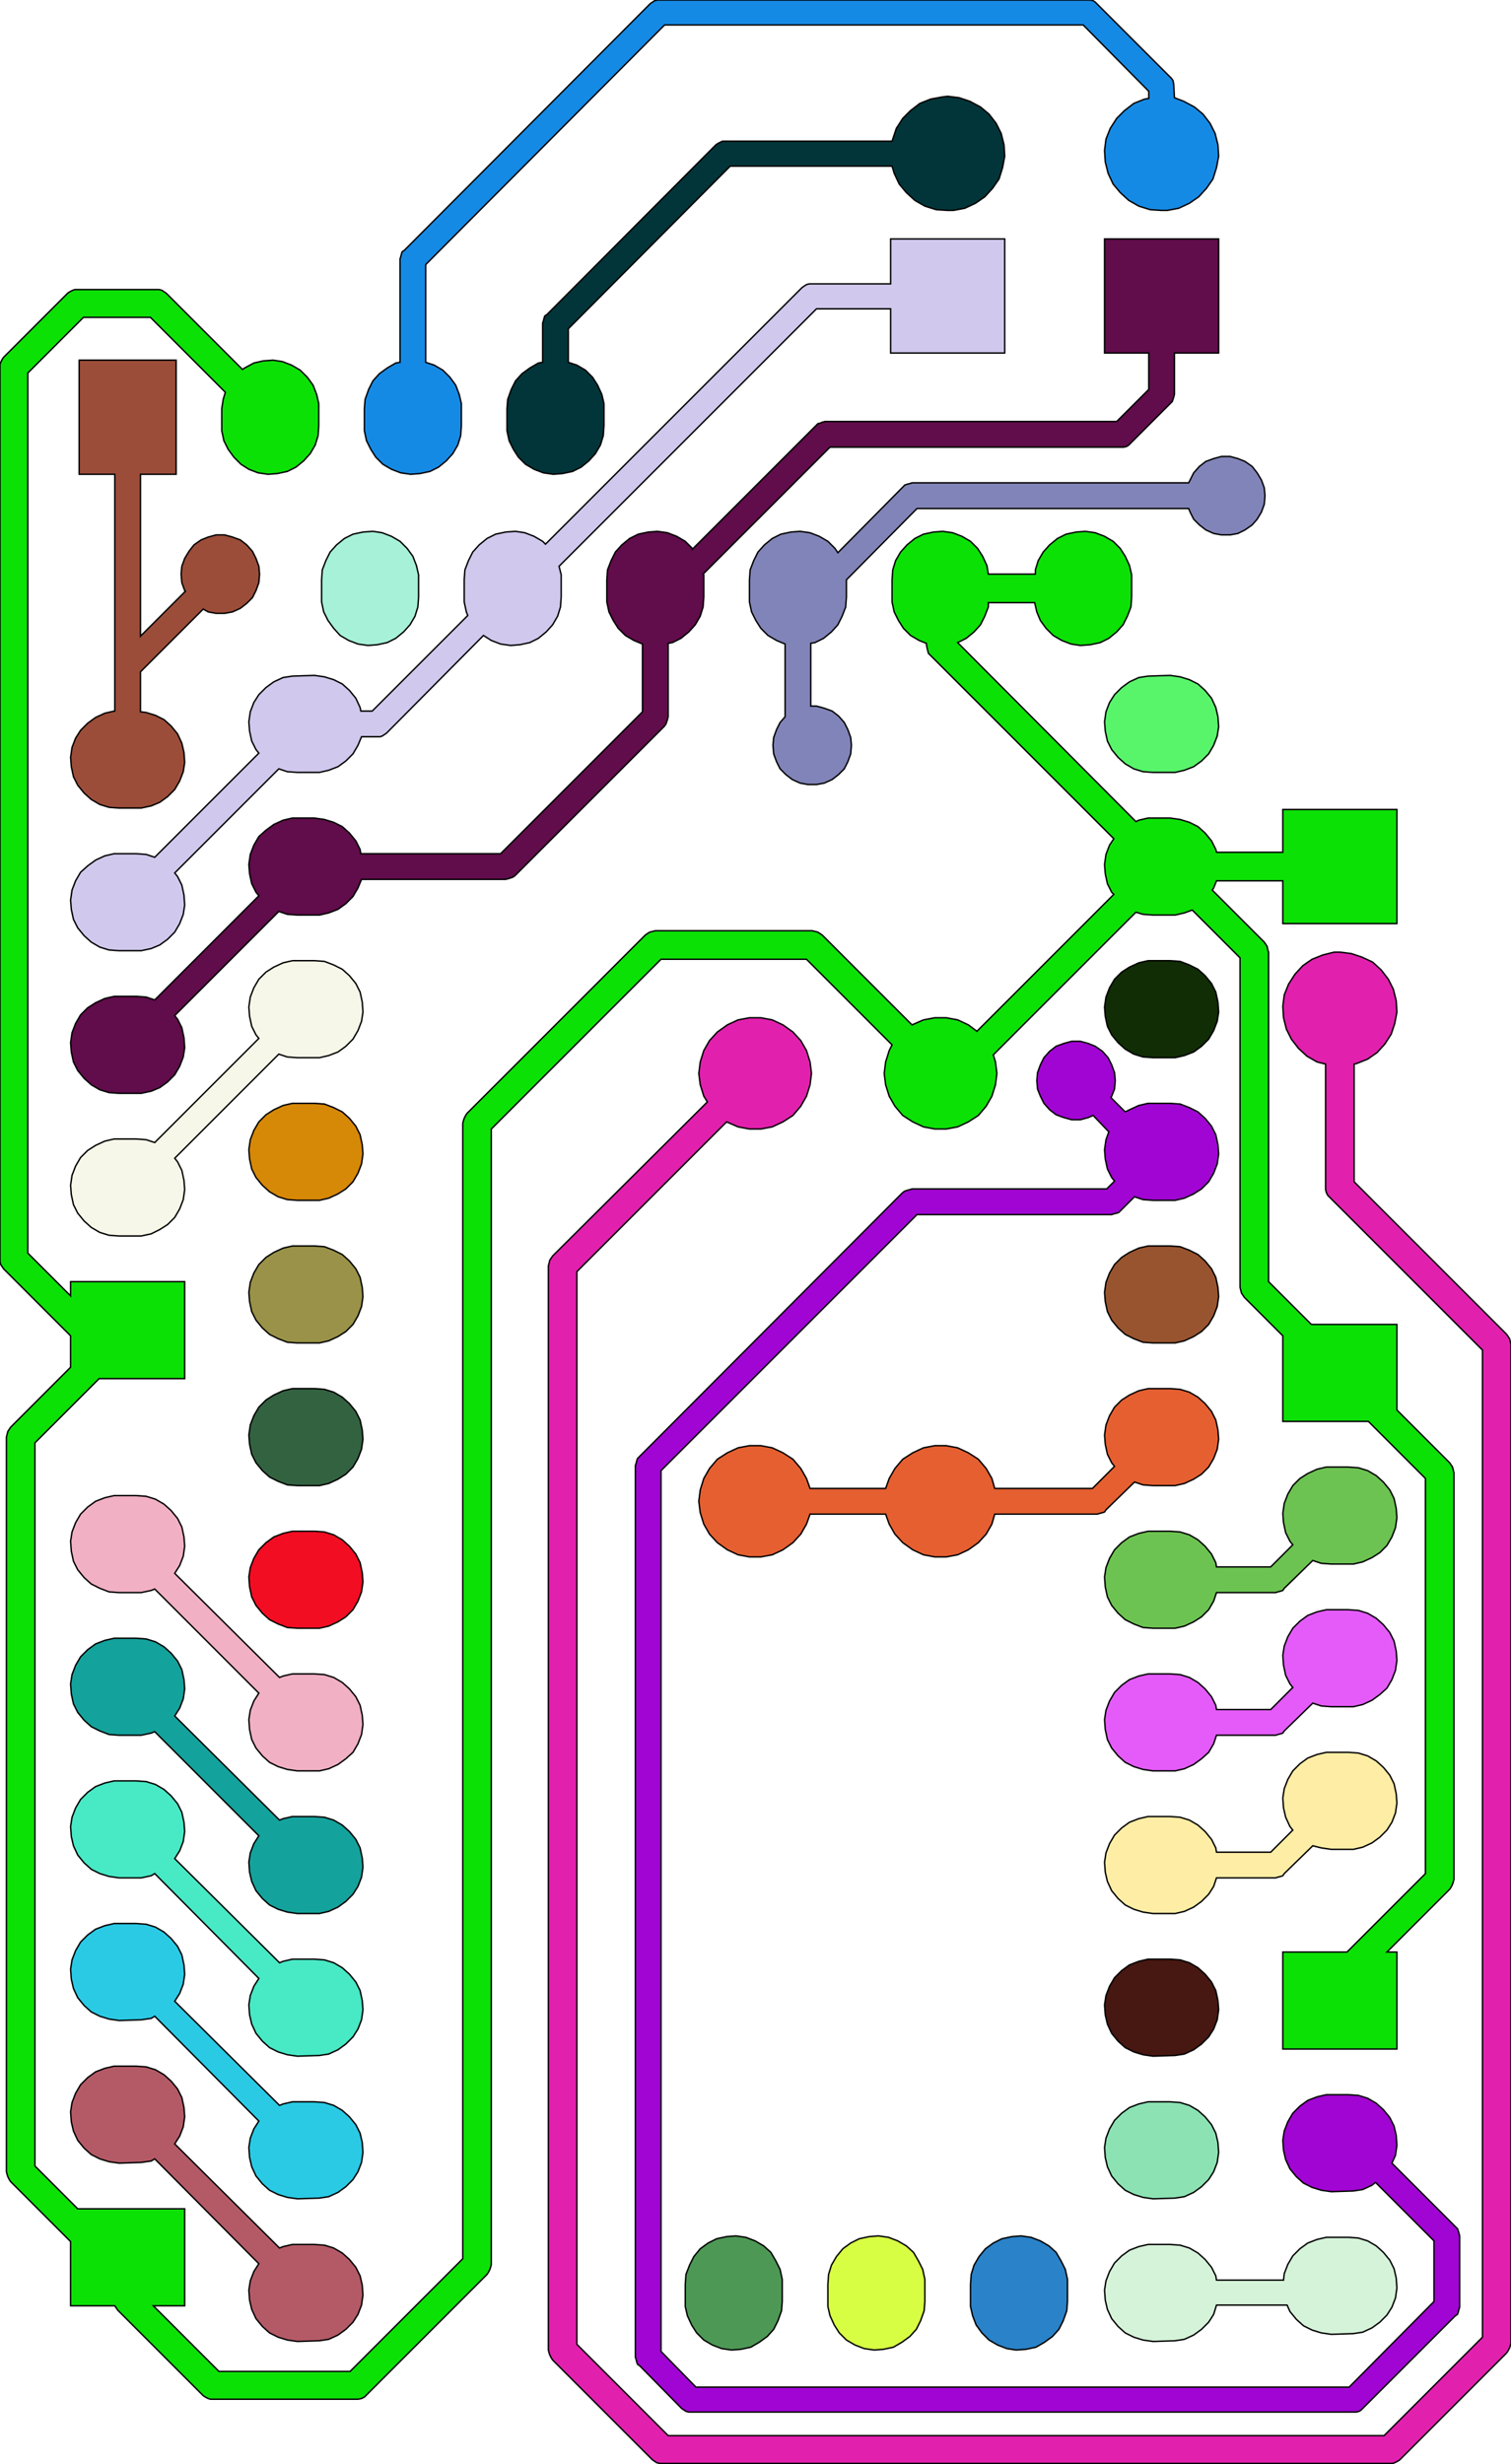 <?xml version="1.0" standalone="no"?>
<!DOCTYPE svg PUBLIC "-//W3C//DTD SVG 1.1//EN"
"http://www.w3.org/Graphics/SVG/1.1/DTD/svg11.dtd">
<svg width="2119" height="3455" viewBox="0 0 2119 3455" version="1.1"
xmlns="http://www.w3.org/2000/svg"
xmlns:xlink="http://www.w3.org/1999/xlink">
<g fill-rule="evenodd"><path d="M 587,837 L 586,851 L 582,864 L 575,876 L 566,886 L 555,895 L 543,901 L 529,904 L 516,905 L 502,903 L 489,898 L 477,891 L 468,881 L 460,870 L 454,858 L 451,844 L 451,813 L 452,799 L 457,786 L 463,774 L 472,764 L 483,755 L 495,749 L 509,746 L 523,745 L 536,747 L 549,752 L 561,759 L 571,769 L 579,780 L 584,793 L 587,806 L 587,837 z " style="fill-opacity:1;fill:rgb(167,241,217);stroke:rgb(0,0,0);stroke-width:2"/></g>
<g fill-rule="evenodd"><path d="M 1497,3227 L 1496,3240 L 1491,3254 L 1485,3266 L 1476,3276 L 1465,3284 L 1453,3291 L 1439,3294 L 1425,3295 L 1412,3293 L 1399,3288 L 1387,3281 L 1377,3271 L 1369,3260 L 1364,3247 L 1361,3234 L 1361,3203 L 1362,3189 L 1366,3176 L 1373,3164 L 1382,3153 L 1393,3145 L 1405,3139 L 1419,3136 L 1432,3135 L 1446,3137 L 1459,3142 L 1471,3149 L 1481,3158 L 1488,3170 L 1494,3182 L 1497,3196 L 1497,3227 z " style="fill-opacity:1;fill:rgb(42,130,200);stroke:rgb(0,0,0);stroke-width:2"/></g>
<g fill-rule="evenodd"><path d="M 1297,3227 L 1296,3240 L 1291,3254 L 1285,3266 L 1276,3276 L 1265,3284 L 1253,3291 L 1239,3294 L 1226,3295 L 1212,3293 L 1199,3288 L 1187,3281 L 1177,3271 L 1170,3260 L 1164,3247 L 1161,3234 L 1161,3203 L 1162,3189 L 1166,3176 L 1173,3164 L 1182,3153 L 1193,3145 L 1205,3139 L 1219,3136 L 1232,3135 L 1246,3137 L 1259,3142 L 1271,3149 L 1281,3158 L 1288,3170 L 1294,3182 L 1297,3196 L 1297,3227 z " style="fill-opacity:1;fill:rgb(216,254,67);stroke:rgb(0,0,0);stroke-width:2"/></g>
<g fill-rule="evenodd"><path d="M 1097,3227 L 1096,3240 L 1091,3254 L 1085,3266 L 1076,3276 L 1065,3284 L 1053,3291 L 1039,3294 L 1026,3295 L 1012,3293 L 999,3288 L 987,3281 L 977,3271 L 970,3260 L 964,3247 L 961,3234 L 961,3203 L 962,3189 L 967,3176 L 973,3164 L 982,3153 L 993,3145 L 1005,3139 L 1019,3136 L 1032,3135 L 1046,3137 L 1059,3142 L 1071,3149 L 1081,3158 L 1088,3170 L 1094,3182 L 1097,3196 L 1097,3227 z " style="fill-opacity:1;fill:rgb(77,152,85);stroke:rgb(0,0,0);stroke-width:2"/></g>
<g fill-rule="evenodd"><path d="M 1617,3083 L 1603,3081 L 1590,3077 L 1578,3071 L 1568,3062 L 1559,3051 L 1553,3038 L 1550,3025 L 1549,3011 L 1551,2998 L 1556,2985 L 1563,2973 L 1573,2963 L 1584,2955 L 1597,2950 L 1610,2947 L 1641,2947 L 1655,2948 L 1668,2952 L 1680,2959 L 1690,2968 L 1699,2979 L 1705,2991 L 1708,3004 L 1709,3018 L 1707,3032 L 1702,3045 L 1695,3056 L 1685,3066 L 1674,3074 L 1661,3080 L 1648,3082 L 1617,3083 z " style="fill-opacity:1;fill:rgb(140,226,179);stroke:rgb(0,0,0);stroke-width:2"/></g>
<g fill-rule="evenodd"><path d="M 1617,2883 L 1603,2881 L 1590,2877 L 1578,2871 L 1568,2862 L 1559,2851 L 1553,2838 L 1550,2825 L 1549,2811 L 1551,2798 L 1556,2785 L 1563,2773 L 1573,2763 L 1584,2755 L 1597,2750 L 1610,2747 L 1641,2747 L 1655,2748 L 1668,2752 L 1680,2759 L 1690,2768 L 1699,2779 L 1705,2791 L 1708,2805 L 1709,2818 L 1707,2832 L 1702,2845 L 1695,2856 L 1685,2866 L 1674,2874 L 1661,2880 L 1648,2882 L 1617,2883 z " style="fill-opacity:1;fill:rgb(71,23,17);stroke:rgb(0,0,0);stroke-width:2"/></g>
<g fill-rule="evenodd"><path d="M 1617,1883 L 1603,1882 L 1590,1877 L 1578,1871 L 1568,1862 L 1559,1851 L 1553,1839 L 1550,1825 L 1549,1812 L 1551,1798 L 1556,1785 L 1563,1773 L 1573,1763 L 1584,1756 L 1597,1750 L 1610,1747 L 1641,1747 L 1655,1748 L 1668,1753 L 1680,1759 L 1690,1768 L 1699,1779 L 1705,1791 L 1708,1805 L 1709,1818 L 1707,1832 L 1702,1845 L 1695,1857 L 1685,1867 L 1674,1874 L 1661,1880 L 1648,1883 L 1617,1883 z " style="fill-opacity:1;fill:rgb(152,84,47);stroke:rgb(0,0,0);stroke-width:2"/></g>
<g fill-rule="evenodd"><path d="M 1617,1483 L 1603,1482 L 1590,1478 L 1578,1471 L 1568,1462 L 1559,1451 L 1553,1439 L 1550,1425 L 1549,1412 L 1551,1398 L 1556,1385 L 1563,1373 L 1573,1363 L 1584,1356 L 1597,1350 L 1610,1347 L 1641,1347 L 1655,1348 L 1668,1353 L 1680,1359 L 1690,1368 L 1699,1379 L 1705,1391 L 1708,1405 L 1709,1419 L 1707,1432 L 1702,1445 L 1695,1457 L 1685,1467 L 1674,1475 L 1661,1480 L 1648,1483 L 1617,1483 z " style="fill-opacity:1;fill:rgb(17,45,5);stroke:rgb(0,0,0);stroke-width:2"/></g>
<g fill-rule="evenodd"><path d="M 1617,1083 L 1603,1082 L 1590,1078 L 1578,1071 L 1568,1062 L 1559,1051 L 1553,1039 L 1550,1025 L 1549,1012 L 1551,998 L 1556,985 L 1563,974 L 1573,964 L 1584,956 L 1597,950 L 1610,948 L 1641,947 L 1655,949 L 1668,953 L 1680,959 L 1690,968 L 1699,979 L 1705,992 L 1708,1005 L 1709,1019 L 1707,1032 L 1702,1045 L 1695,1057 L 1685,1067 L 1674,1075 L 1661,1080 L 1648,1083 L 1617,1083 z " style="fill-opacity:1;fill:rgb(88,245,107);stroke:rgb(0,0,0);stroke-width:2"/></g>
<g fill-rule="evenodd"><path d="M 417,1683 L 403,1682 L 390,1678 L 378,1671 L 368,1662 L 359,1651 L 353,1639 L 350,1625 L 349,1612 L 351,1598 L 356,1585 L 363,1573 L 373,1563 L 384,1556 L 397,1550 L 410,1547 L 441,1547 L 455,1548 L 468,1553 L 480,1559 L 490,1568 L 499,1579 L 505,1591 L 508,1605 L 509,1618 L 507,1632 L 502,1645 L 495,1657 L 485,1667 L 474,1674 L 461,1680 L 448,1683 L 417,1683 z " style="fill-opacity:1;fill:rgb(214,136,7);stroke:rgb(0,0,0);stroke-width:2"/></g>
<g fill-rule="evenodd"><path d="M 417,1883 L 403,1882 L 390,1877 L 378,1871 L 368,1862 L 359,1851 L 353,1839 L 350,1825 L 349,1812 L 351,1798 L 356,1785 L 363,1773 L 373,1763 L 384,1756 L 397,1750 L 410,1747 L 441,1747 L 455,1748 L 468,1753 L 480,1759 L 490,1768 L 499,1779 L 505,1791 L 508,1805 L 509,1818 L 507,1832 L 502,1845 L 495,1857 L 485,1867 L 474,1874 L 461,1880 L 448,1883 L 417,1883 z " style="fill-opacity:1;fill:rgb(153,146,72);stroke:rgb(0,0,0);stroke-width:2"/></g>
<g fill-rule="evenodd"><path d="M 417,2083 L 403,2082 L 390,2077 L 378,2071 L 368,2062 L 359,2051 L 353,2039 L 350,2025 L 349,2012 L 351,1998 L 356,1985 L 363,1973 L 373,1963 L 384,1956 L 397,1950 L 410,1947 L 441,1947 L 455,1948 L 468,1952 L 480,1959 L 490,1968 L 499,1979 L 505,1991 L 508,2005 L 509,2018 L 507,2032 L 502,2045 L 495,2057 L 485,2067 L 474,2074 L 461,2080 L 448,2083 L 417,2083 z " style="fill-opacity:1;fill:rgb(51,98,65);stroke:rgb(0,0,0);stroke-width:2"/></g>
<g fill-rule="evenodd"><path d="M 417,2283 L 403,2282 L 390,2277 L 378,2271 L 368,2262 L 359,2251 L 353,2239 L 350,2225 L 349,2211 L 351,2198 L 356,2185 L 363,2173 L 373,2163 L 384,2155 L 397,2150 L 410,2147 L 441,2147 L 455,2148 L 468,2152 L 480,2159 L 490,2168 L 499,2179 L 505,2191 L 508,2205 L 509,2218 L 507,2232 L 502,2245 L 495,2257 L 485,2267 L 474,2274 L 461,2280 L 448,2283 L 417,2283 z " style="fill-opacity:1;fill:rgb(243,13,35);stroke:rgb(0,0,0);stroke-width:2"/></g>
<g fill-rule="evenodd"><path d="M 1136,2123 L 1131,2137 L 1123,2151 L 1112,2163 L 1098,2173 L 1083,2180 L 1067,2183 L 1051,2183 L 1035,2180 L 1020,2173 L 1006,2163 L 995,2151 L 987,2137 L 982,2121 L 980,2105 L 982,2089 L 987,2073 L 995,2059 L 1006,2046 L 1020,2037 L 1035,2030 L 1051,2027 L 1067,2027 L 1083,2030 L 1098,2037 L 1112,2046 L 1123,2059 L 1131,2073 L 1136,2087 L 1242,2087 L 1247,2073 L 1255,2059 L 1266,2046 L 1280,2037 L 1295,2030 L 1311,2027 L 1327,2027 L 1343,2030 L 1358,2037 L 1372,2046 L 1383,2059 L 1391,2073 L 1395,2087 L 1532,2087 L 1563,2056 L 1559,2051 L 1553,2039 L 1550,2025 L 1549,2012 L 1551,1998 L 1556,1985 L 1563,1973 L 1573,1963 L 1584,1956 L 1597,1950 L 1610,1947 L 1641,1947 L 1655,1948 L 1668,1952 L 1680,1959 L 1690,1968 L 1699,1979 L 1705,1991 L 1708,2005 L 1709,2018 L 1707,2032 L 1702,2045 L 1695,2057 L 1685,2067 L 1674,2074 L 1661,2080 L 1648,2083 L 1617,2083 L 1603,2082 L 1591,2078 L 1551,2117 L 1549,2120 L 1546,2121 L 1542,2122 L 1539,2123 L 1395,2123 L 1391,2137 L 1383,2151 L 1372,2163 L 1358,2173 L 1343,2180 L 1327,2183 L 1311,2183 L 1295,2180 L 1280,2173 L 1266,2163 L 1255,2151 L 1247,2137 L 1242,2123 L 1136,2123 z " style="fill-opacity:1;fill:rgb(229,95,48);stroke:rgb(0,0,0);stroke-width:2"/></g>
<g fill-rule="evenodd"><path d="M 765,763 L 1125,403 L 1128,401 L 1131,399 L 1135,398 L 1138,398 L 1249,398 L 1249,335 L 1409,335 L 1409,495 L 1249,495 L 1249,433 L 1145,433 L 784,794 L 787,806 L 787,837 L 786,851 L 782,864 L 775,876 L 766,886 L 755,895 L 743,901 L 729,904 L 716,905 L 702,903 L 689,898 L 678,891 L 542,1028 L 539,1030 L 536,1032 L 533,1033 L 529,1033 L 507,1033 L 502,1045 L 495,1057 L 485,1067 L 474,1075 L 461,1080 L 448,1083 L 417,1083 L 403,1082 L 391,1078 L 245,1224 L 249,1229 L 255,1241 L 258,1255 L 259,1269 L 257,1282 L 252,1295 L 245,1307 L 235,1317 L 224,1325 L 212,1330 L 198,1333 L 167,1333 L 153,1332 L 140,1328 L 128,1321 L 118,1312 L 109,1301 L 103,1289 L 100,1275 L 99,1262 L 101,1248 L 106,1235 L 113,1223 L 123,1214 L 134,1206 L 147,1200 L 160,1197 L 191,1197 L 205,1198 L 217,1202 L 363,1056 L 359,1051 L 353,1039 L 350,1025 L 349,1012 L 351,998 L 356,985 L 363,974 L 373,964 L 384,956 L 397,950 L 410,948 L 441,947 L 455,949 L 468,953 L 480,959 L 490,968 L 499,979 L 505,992 L 506,997 L 522,997 L 656,863 L 654,858 L 651,844 L 651,813 L 652,799 L 657,786 L 663,774 L 672,764 L 683,755 L 695,749 L 709,746 L 723,745 L 736,747 L 749,752 L 761,759 L 765,763 z " style="fill-opacity:1;fill:rgb(209,200,237);stroke:rgb(0,0,0);stroke-width:2"/></g>
<g fill-rule="evenodd"><path d="M 971,770 L 1144,597 L 1147,594 L 1151,593 L 1153,592 L 1157,591 L 1566,591 L 1611,546 L 1611,495 L 1549,495 L 1549,335 L 1709,335 L 1709,495 L 1647,495 L 1647,553 L 1646,557 L 1645,560 L 1644,563 L 1641,566 L 1585,622 L 1583,624 L 1580,626 L 1576,627 L 1573,627 L 1164,627 L 986,805 L 987,806 L 987,837 L 986,851 L 982,864 L 975,876 L 966,886 L 955,895 L 943,901 L 937,902 L 937,1005 L 936,1009 L 935,1012 L 934,1015 L 932,1018 L 722,1228 L 719,1230 L 716,1231 L 713,1232 L 709,1233 L 507,1233 L 502,1245 L 495,1257 L 485,1267 L 474,1275 L 461,1280 L 448,1283 L 417,1283 L 403,1282 L 391,1278 L 245,1424 L 249,1429 L 255,1441 L 258,1455 L 259,1469 L 257,1482 L 252,1495 L 245,1507 L 235,1517 L 224,1525 L 212,1530 L 198,1533 L 167,1533 L 153,1532 L 140,1528 L 128,1521 L 118,1512 L 109,1501 L 103,1489 L 100,1475 L 99,1462 L 101,1448 L 106,1435 L 113,1423 L 123,1413 L 134,1406 L 147,1400 L 160,1397 L 191,1397 L 205,1398 L 217,1402 L 363,1256 L 359,1251 L 353,1239 L 350,1225 L 349,1212 L 351,1198 L 356,1185 L 363,1173 L 373,1164 L 384,1156 L 397,1150 L 410,1147 L 441,1147 L 455,1149 L 468,1153 L 480,1159 L 490,1168 L 499,1179 L 505,1191 L 506,1197 L 702,1197 L 901,998 L 901,903 L 889,898 L 877,891 L 867,881 L 860,870 L 854,858 L 851,844 L 851,813 L 852,799 L 857,786 L 863,774 L 872,764 L 883,755 L 895,749 L 909,746 L 922,745 L 936,747 L 949,752 L 961,759 L 971,769 L 971,770 z " style="fill-opacity:1;fill:rgb(97,12,75);stroke:rgb(0,0,0);stroke-width:2"/></g>
<g fill-rule="evenodd"><path d="M 1251,198 L 1252,195 L 1257,180 L 1266,166 L 1277,155 L 1290,145 L 1305,139 L 1321,136 L 1329,135 L 1345,137 L 1360,142 L 1375,150 L 1387,160 L 1397,173 L 1404,187 L 1408,203 L 1409,219 L 1406,235 L 1401,251 L 1392,264 L 1381,276 L 1368,285 L 1353,292 L 1337,295 L 1329,295 L 1313,294 L 1297,289 L 1283,281 L 1271,270 L 1261,258 L 1254,243 L 1251,233 L 1024,233 L 797,461 L 797,508 L 809,512 L 821,519 L 831,529 L 838,540 L 844,553 L 847,566 L 847,597 L 846,611 L 842,624 L 835,636 L 826,646 L 815,655 L 803,661 L 789,664 L 776,665 L 762,663 L 749,658 L 737,651 L 727,641 L 720,630 L 714,618 L 711,604 L 711,573 L 712,560 L 717,546 L 723,534 L 732,524 L 743,516 L 755,509 L 761,508 L 761,453 L 762,450 L 763,446 L 764,443 L 767,441 L 1004,203 L 1007,201 L 1011,199 L 1013,198 L 1017,198 L 1251,198 z " style="fill-opacity:1;fill:rgb(2,53,57);stroke:rgb(0,0,0);stroke-width:2"/></g>
<g fill-rule="evenodd"><path d="M 1101,903 L 1089,898 L 1077,891 L 1067,881 L 1060,870 L 1054,858 L 1051,844 L 1051,813 L 1052,799 L 1057,786 L 1063,774 L 1072,764 L 1083,755 L 1095,749 L 1109,746 L 1122,745 L 1136,747 L 1149,752 L 1161,759 L 1171,769 L 1175,775 L 1266,683 L 1269,680 L 1272,679 L 1276,678 L 1279,677 L 1667,677 L 1669,673 L 1674,663 L 1682,654 L 1691,647 L 1702,643 L 1713,640 L 1725,640 L 1736,643 L 1746,647 L 1756,654 L 1763,663 L 1769,673 L 1773,684 L 1774,695 L 1773,707 L 1769,718 L 1763,728 L 1756,736 L 1746,743 L 1736,748 L 1725,750 L 1713,750 L 1702,748 L 1691,743 L 1682,736 L 1674,728 L 1669,718 L 1667,713 L 1286,713 L 1187,813 L 1187,837 L 1186,851 L 1181,864 L 1175,876 L 1166,886 L 1155,895 L 1143,901 L 1137,902 L 1137,990 L 1145,990 L 1156,993 L 1167,997 L 1176,1004 L 1184,1013 L 1189,1023 L 1193,1034 L 1194,1045 L 1193,1057 L 1189,1068 L 1184,1078 L 1176,1086 L 1167,1093 L 1156,1098 L 1145,1100 L 1133,1100 L 1122,1098 L 1111,1093 L 1102,1086 L 1094,1078 L 1089,1068 L 1085,1057 L 1084,1045 L 1085,1034 L 1089,1023 L 1094,1013 L 1101,1005 L 1101,903 z " style="fill-opacity:1;fill:rgb(129,132,184);stroke:rgb(0,0,0);stroke-width:2"/></g>
<g fill-rule="evenodd"><path d="M 392,2552 L 397,2550 L 410,2547 L 441,2547 L 455,2548 L 468,2552 L 480,2559 L 490,2568 L 499,2579 L 505,2591 L 508,2605 L 509,2618 L 507,2632 L 502,2645 L 495,2656 L 485,2666 L 474,2674 L 461,2680 L 448,2683 L 417,2683 L 403,2681 L 390,2677 L 378,2671 L 368,2662 L 359,2651 L 353,2638 L 350,2625 L 349,2611 L 351,2598 L 356,2585 L 363,2574 L 217,2428 L 212,2430 L 198,2433 L 167,2433 L 153,2432 L 140,2427 L 128,2421 L 118,2412 L 109,2401 L 103,2389 L 100,2375 L 99,2361 L 101,2348 L 106,2335 L 113,2323 L 123,2313 L 134,2305 L 147,2300 L 160,2297 L 191,2297 L 205,2298 L 218,2302 L 230,2309 L 240,2318 L 249,2329 L 255,2341 L 258,2355 L 259,2368 L 257,2382 L 252,2395 L 245,2406 L 392,2552 z " style="fill-opacity:1;fill:rgb(20,162,156);stroke:rgb(0,0,0);stroke-width:2"/></g>
<g fill-rule="evenodd"><path d="M 245,3006 L 392,3152 L 397,3150 L 410,3147 L 441,3147 L 455,3148 L 468,3152 L 480,3159 L 490,3168 L 499,3179 L 505,3191 L 508,3204 L 509,3218 L 507,3232 L 502,3245 L 495,3256 L 485,3266 L 474,3274 L 461,3280 L 448,3282 L 417,3283 L 403,3281 L 390,3277 L 378,3271 L 368,3262 L 359,3251 L 353,3238 L 350,3225 L 349,3211 L 351,3198 L 356,3185 L 363,3174 L 217,3027 L 212,3030 L 198,3032 L 167,3033 L 153,3031 L 140,3027 L 128,3021 L 118,3012 L 109,3001 L 103,2988 L 100,2975 L 99,2961 L 101,2948 L 106,2935 L 113,2923 L 123,2913 L 134,2905 L 147,2900 L 160,2897 L 191,2897 L 205,2898 L 218,2902 L 230,2909 L 240,2918 L 249,2929 L 255,2941 L 258,2955 L 259,2968 L 257,2982 L 252,2995 L 245,3006 z " style="fill-opacity:1;fill:rgb(180,90,103);stroke:rgb(0,0,0);stroke-width:2"/></g>
<g fill-rule="evenodd"><path d="M 245,2806 L 392,2952 L 397,2950 L 410,2947 L 441,2947 L 455,2948 L 468,2952 L 480,2959 L 490,2968 L 499,2979 L 505,2991 L 508,3004 L 509,3018 L 507,3032 L 502,3045 L 495,3056 L 485,3066 L 474,3074 L 461,3080 L 448,3082 L 417,3083 L 403,3081 L 390,3077 L 378,3071 L 368,3062 L 359,3051 L 353,3038 L 350,3025 L 349,3011 L 351,2998 L 356,2985 L 363,2974 L 217,2827 L 212,2830 L 198,2832 L 167,2833 L 153,2831 L 140,2827 L 128,2821 L 118,2812 L 109,2801 L 103,2788 L 100,2775 L 99,2761 L 101,2748 L 106,2735 L 113,2723 L 123,2713 L 134,2705 L 147,2700 L 160,2697 L 191,2697 L 205,2698 L 218,2702 L 230,2709 L 240,2718 L 249,2729 L 255,2741 L 258,2755 L 259,2768 L 257,2782 L 252,2795 L 245,2806 z " style="fill-opacity:1;fill:rgb(42,202,229);stroke:rgb(0,0,0);stroke-width:2"/></g>
<g fill-rule="evenodd"><path d="M 217,2627 L 212,2630 L 198,2633 L 167,2633 L 153,2631 L 140,2627 L 128,2621 L 118,2612 L 109,2601 L 103,2588 L 100,2575 L 99,2561 L 101,2548 L 106,2535 L 113,2523 L 123,2513 L 134,2505 L 147,2500 L 160,2497 L 191,2497 L 205,2498 L 218,2502 L 230,2509 L 240,2518 L 249,2529 L 255,2541 L 258,2555 L 259,2568 L 257,2582 L 252,2595 L 245,2606 L 392,2752 L 397,2750 L 410,2747 L 441,2747 L 455,2748 L 468,2752 L 480,2759 L 490,2768 L 499,2779 L 505,2791 L 508,2805 L 509,2818 L 507,2832 L 502,2845 L 495,2856 L 485,2866 L 474,2874 L 461,2880 L 448,2882 L 417,2883 L 403,2881 L 390,2877 L 378,2871 L 368,2862 L 359,2851 L 353,2838 L 350,2825 L 349,2811 L 351,2798 L 356,2785 L 363,2774 L 217,2627 z " style="fill-opacity:1;fill:rgb(72,233,197);stroke:rgb(0,0,0);stroke-width:2"/></g>
<g fill-rule="evenodd"><path d="M 363,2374 L 217,2228 L 212,2230 L 198,2233 L 167,2233 L 153,2232 L 140,2227 L 128,2221 L 118,2212 L 109,2201 L 103,2189 L 100,2175 L 99,2161 L 101,2148 L 106,2135 L 113,2123 L 123,2113 L 134,2105 L 147,2100 L 160,2097 L 191,2097 L 205,2098 L 218,2102 L 230,2109 L 240,2118 L 249,2129 L 255,2141 L 258,2155 L 259,2168 L 257,2182 L 252,2195 L 245,2206 L 392,2352 L 397,2350 L 410,2347 L 441,2347 L 455,2348 L 468,2352 L 480,2359 L 490,2368 L 499,2379 L 505,2391 L 508,2405 L 509,2418 L 507,2432 L 502,2445 L 495,2457 L 485,2466 L 474,2474 L 461,2480 L 448,2483 L 417,2483 L 403,2481 L 390,2477 L 378,2471 L 368,2462 L 359,2451 L 353,2439 L 350,2425 L 349,2411 L 351,2398 L 356,2385 L 363,2374 z " style="fill-opacity:1;fill:rgb(241,176,196);stroke:rgb(0,0,0);stroke-width:2"/></g>
<g fill-rule="evenodd"><path d="M 925,0 L 1526,0 L 1529,0 L 1533,1 L 1536,3 L 1538,5 L 1641,108 L 1643,110 L 1645,113 L 1646,118 L 1647,137 L 1660,142 L 1675,150 L 1687,160 L 1697,173 L 1704,187 L 1708,203 L 1709,219 L 1706,235 L 1701,251 L 1692,264 L 1681,276 L 1668,285 L 1653,292 L 1637,295 L 1629,295 L 1613,294 L 1597,289 L 1583,281 L 1571,270 L 1561,258 L 1554,243 L 1550,227 L 1549,211 L 1551,195 L 1557,180 L 1566,166 L 1577,155 L 1590,145 L 1605,139 L 1611,138 L 1611,128 L 1519,35 L 932,35 L 597,371 L 597,508 L 609,512 L 621,519 L 631,529 L 639,540 L 644,553 L 647,566 L 647,597 L 646,611 L 642,624 L 635,636 L 626,646 L 615,655 L 603,661 L 589,664 L 576,665 L 562,663 L 549,658 L 537,651 L 527,641 L 520,630 L 514,618 L 511,604 L 511,573 L 512,560 L 517,546 L 523,534 L 532,524 L 543,516 L 555,509 L 561,508 L 561,363 L 562,360 L 563,356 L 564,353 L 567,351 L 912,5 L 915,3 L 918,1 L 922,0 L 925,0 z " style="fill-opacity:1;fill:rgb(21,138,229);stroke:rgb(0,0,0);stroke-width:2"/></g>
<g fill-rule="evenodd"><path d="M 260,829 L 259,828 L 255,817 L 254,805 L 255,794 L 259,783 L 265,773 L 272,764 L 282,757 L 292,753 L 303,750 L 315,750 L 326,753 L 337,757 L 346,764 L 354,773 L 359,783 L 363,794 L 364,805 L 363,817 L 359,828 L 354,838 L 346,846 L 337,853 L 326,858 L 315,860 L 303,860 L 292,858 L 285,854 L 197,942 L 197,998 L 205,999 L 218,1003 L 230,1009 L 240,1018 L 249,1029 L 255,1042 L 258,1055 L 259,1069 L 257,1082 L 252,1095 L 245,1107 L 235,1117 L 224,1125 L 212,1130 L 198,1133 L 167,1133 L 153,1132 L 140,1128 L 128,1121 L 118,1112 L 109,1101 L 103,1089 L 100,1075 L 99,1062 L 101,1048 L 106,1035 L 113,1024 L 123,1014 L 134,1006 L 147,1000 L 160,997 L 161,997 L 161,665 L 111,665 L 111,505 L 247,505 L 247,665 L 197,665 L 197,892 L 260,829 z " style="fill-opacity:1;fill:rgb(155,77,57);stroke:rgb(0,0,0);stroke-width:2"/></g>
<g fill-rule="evenodd"><path d="M 217,1602 L 363,1456 L 359,1451 L 353,1439 L 350,1425 L 349,1412 L 351,1398 L 356,1385 L 363,1373 L 373,1363 L 384,1356 L 397,1350 L 410,1347 L 441,1347 L 455,1348 L 468,1353 L 480,1359 L 490,1368 L 499,1379 L 505,1391 L 508,1405 L 509,1419 L 507,1432 L 502,1445 L 495,1457 L 485,1467 L 474,1475 L 461,1480 L 448,1483 L 417,1483 L 403,1482 L 391,1478 L 245,1624 L 249,1629 L 255,1641 L 258,1655 L 259,1668 L 257,1682 L 252,1695 L 245,1707 L 235,1717 L 224,1724 L 212,1730 L 198,1733 L 167,1733 L 153,1732 L 140,1728 L 128,1721 L 118,1712 L 109,1701 L 103,1689 L 100,1675 L 99,1662 L 101,1648 L 106,1635 L 113,1623 L 123,1613 L 134,1606 L 147,1600 L 160,1597 L 191,1597 L 205,1598 L 217,1602 z " style="fill-opacity:1;fill:rgb(246,247,232);stroke:rgb(0,0,0);stroke-width:2"/></g>
<g fill-rule="evenodd"><path d="M 1591,1678 L 1571,1698 L 1569,1700 L 1566,1701 L 1562,1702 L 1559,1703 L 1286,1703 L 927,2062 L 927,3297 L 976,3347 L 1892,3347 L 2011,3227 L 2011,3142 L 1929,3060 L 1924,3064 L 1911,3070 L 1898,3072 L 1867,3073 L 1853,3071 L 1840,3067 L 1828,3061 L 1818,3052 L 1809,3041 L 1803,3028 L 1800,3015 L 1799,3001 L 1801,2988 L 1806,2975 L 1813,2963 L 1823,2953 L 1834,2945 L 1847,2940 L 1860,2937 L 1891,2937 L 1905,2938 L 1918,2942 L 1930,2949 L 1940,2958 L 1949,2969 L 1955,2981 L 1958,2994 L 1959,3008 L 1957,3022 L 1952,3033 L 2041,3122 L 2044,3125 L 2045,3128 L 2046,3131 L 2047,3135 L 2047,3235 L 2046,3238 L 2045,3242 L 2044,3245 L 2041,3247 L 1911,3377 L 1909,3379 L 1906,3381 L 1902,3382 L 1899,3382 L 969,3382 L 966,3382 L 962,3381 L 959,3379 L 956,3377 L 897,3317 L 894,3315 L 893,3312 L 892,3308 L 891,3305 L 891,2055 L 892,2052 L 893,2048 L 894,2045 L 897,2042 L 1266,1672 L 1269,1670 L 1272,1669 L 1276,1668 L 1279,1667 L 1552,1667 L 1563,1656 L 1559,1651 L 1553,1639 L 1550,1625 L 1549,1612 L 1551,1598 L 1555,1587 L 1533,1564 L 1526,1567 L 1515,1570 L 1503,1570 L 1492,1567 L 1481,1563 L 1472,1556 L 1464,1547 L 1459,1537 L 1455,1527 L 1454,1515 L 1455,1504 L 1459,1493 L 1464,1483 L 1472,1474 L 1481,1467 L 1492,1463 L 1503,1460 L 1515,1460 L 1526,1463 L 1536,1467 L 1546,1474 L 1554,1483 L 1559,1493 L 1563,1504 L 1564,1515 L 1563,1527 L 1559,1537 L 1558,1539 L 1578,1559 L 1584,1556 L 1597,1550 L 1610,1547 L 1641,1547 L 1655,1548 L 1668,1553 L 1680,1559 L 1690,1568 L 1699,1579 L 1705,1591 L 1708,1605 L 1709,1618 L 1707,1632 L 1702,1645 L 1695,1657 L 1685,1667 L 1674,1674 L 1661,1680 L 1648,1683 L 1617,1683 L 1603,1682 L 1591,1678 z " style="fill-opacity:1;fill:rgb(161,5,211);stroke:rgb(0,0,0);stroke-width:2"/></g>
<g fill-rule="evenodd"><path d="M 1813,2566 L 1809,2561 L 1803,2548 L 1800,2535 L 1799,2521 L 1801,2508 L 1806,2495 L 1813,2483 L 1823,2473 L 1834,2465 L 1847,2460 L 1860,2457 L 1891,2457 L 1905,2458 L 1918,2462 L 1930,2469 L 1940,2478 L 1949,2489 L 1955,2501 L 1958,2515 L 1959,2528 L 1957,2542 L 1952,2555 L 1945,2566 L 1935,2576 L 1924,2584 L 1911,2590 L 1898,2593 L 1867,2593 L 1853,2591 L 1841,2588 L 1801,2627 L 1799,2630 L 1796,2631 L 1792,2632 L 1789,2633 L 1706,2633 L 1702,2645 L 1695,2656 L 1685,2666 L 1674,2674 L 1661,2680 L 1648,2683 L 1617,2683 L 1603,2681 L 1590,2677 L 1578,2671 L 1568,2662 L 1559,2651 L 1553,2638 L 1550,2625 L 1549,2611 L 1551,2598 L 1556,2585 L 1563,2573 L 1573,2563 L 1584,2555 L 1597,2550 L 1610,2547 L 1641,2547 L 1655,2548 L 1668,2552 L 1680,2559 L 1690,2568 L 1699,2579 L 1705,2591 L 1706,2597 L 1782,2597 L 1813,2566 z " style="fill-opacity:1;fill:rgb(254,237,165);stroke:rgb(0,0,0);stroke-width:2"/></g>
<g fill-rule="evenodd"><path d="M 1805,3232 L 1706,3232 L 1702,3245 L 1695,3256 L 1685,3266 L 1674,3274 L 1661,3280 L 1648,3282 L 1617,3283 L 1603,3281 L 1590,3277 L 1578,3271 L 1568,3262 L 1559,3251 L 1553,3238 L 1550,3225 L 1549,3211 L 1551,3198 L 1556,3185 L 1563,3173 L 1573,3163 L 1584,3155 L 1597,3150 L 1610,3147 L 1641,3147 L 1655,3148 L 1668,3152 L 1680,3159 L 1690,3168 L 1699,3179 L 1705,3191 L 1706,3197 L 1800,3197 L 1801,3188 L 1806,3175 L 1813,3163 L 1823,3153 L 1834,3145 L 1847,3140 L 1860,3137 L 1891,3137 L 1905,3138 L 1918,3142 L 1930,3149 L 1940,3158 L 1949,3169 L 1955,3181 L 1958,3194 L 1959,3208 L 1957,3222 L 1952,3235 L 1945,3246 L 1935,3256 L 1924,3264 L 1911,3270 L 1898,3272 L 1867,3273 L 1853,3271 L 1840,3267 L 1828,3261 L 1818,3252 L 1809,3241 L 1805,3232 z " style="fill-opacity:1;fill:rgb(213,243,217);stroke:rgb(0,0,0);stroke-width:2"/></g>
<g fill-rule="evenodd"><path d="M 1813,2366 L 1809,2361 L 1803,2349 L 1800,2335 L 1799,2321 L 1801,2308 L 1806,2295 L 1813,2283 L 1823,2273 L 1834,2265 L 1847,2260 L 1860,2257 L 1891,2257 L 1905,2258 L 1918,2262 L 1930,2269 L 1940,2278 L 1949,2289 L 1955,2301 L 1958,2315 L 1959,2328 L 1957,2342 L 1952,2355 L 1945,2367 L 1935,2376 L 1924,2384 L 1911,2390 L 1898,2393 L 1867,2393 L 1853,2392 L 1841,2388 L 1801,2427 L 1799,2430 L 1796,2431 L 1792,2432 L 1789,2433 L 1706,2433 L 1702,2445 L 1695,2457 L 1685,2466 L 1674,2474 L 1661,2480 L 1648,2483 L 1617,2483 L 1603,2481 L 1590,2477 L 1578,2471 L 1568,2462 L 1559,2451 L 1553,2439 L 1550,2425 L 1549,2411 L 1551,2398 L 1556,2385 L 1563,2373 L 1573,2363 L 1584,2355 L 1597,2350 L 1610,2347 L 1641,2347 L 1655,2348 L 1668,2352 L 1680,2359 L 1690,2368 L 1699,2379 L 1705,2391 L 1706,2397 L 1782,2397 L 1813,2366 z " style="fill-opacity:1;fill:rgb(228,91,250);stroke:rgb(0,0,0);stroke-width:2"/></g>
<g fill-rule="evenodd"><path d="M 1813,2166 L 1809,2161 L 1803,2149 L 1800,2135 L 1799,2122 L 1801,2108 L 1806,2095 L 1813,2083 L 1823,2073 L 1834,2066 L 1847,2060 L 1860,2057 L 1891,2057 L 1905,2058 L 1918,2062 L 1930,2069 L 1940,2078 L 1949,2089 L 1955,2101 L 1958,2115 L 1959,2128 L 1957,2142 L 1952,2155 L 1945,2167 L 1935,2177 L 1924,2184 L 1911,2190 L 1898,2193 L 1867,2193 L 1853,2192 L 1841,2188 L 1801,2227 L 1799,2230 L 1796,2231 L 1792,2232 L 1789,2233 L 1706,2233 L 1702,2245 L 1695,2257 L 1685,2267 L 1674,2274 L 1661,2280 L 1648,2283 L 1617,2283 L 1603,2282 L 1590,2277 L 1578,2271 L 1568,2262 L 1559,2251 L 1553,2239 L 1550,2225 L 1549,2211 L 1551,2198 L 1556,2185 L 1563,2173 L 1573,2163 L 1584,2155 L 1597,2150 L 1610,2147 L 1641,2147 L 1655,2148 L 1668,2152 L 1680,2159 L 1690,2168 L 1699,2179 L 1705,2191 L 1706,2197 L 1782,2197 L 1813,2166 z " style="fill-opacity:1;fill:rgb(108,195,81);stroke:rgb(0,0,0);stroke-width:2"/></g>
<g fill-rule="evenodd"><path d="M 2119,1885 L 2119,3285 L 2118,3289 L 2117,3292 L 2115,3296 L 2113,3299 L 1963,3449 L 1960,3451 L 1956,3453 L 1953,3454 L 1949,3454 L 929,3454 L 925,3454 L 921,3453 L 918,3451 L 915,3449 L 775,3309 L 773,3306 L 771,3302 L 770,3299 L 769,3295 L 769,1775 L 770,1771 L 771,1767 L 773,1764 L 775,1761 L 992,1545 L 987,1537 L 982,1521 L 980,1505 L 982,1489 L 987,1473 L 995,1459 L 1006,1447 L 1020,1437 L 1035,1430 L 1051,1427 L 1067,1427 L 1083,1430 L 1098,1437 L 1112,1447 L 1123,1459 L 1131,1473 L 1136,1489 L 1138,1505 L 1136,1521 L 1131,1537 L 1123,1551 L 1112,1564 L 1098,1573 L 1083,1580 L 1067,1583 L 1051,1583 L 1035,1580 L 1019,1573 L 809,1783 L 809,3287 L 937,3415 L 1941,3415 L 2079,3277 L 2079,1893 L 1865,1679 L 1862,1676 L 1860,1672 L 1859,1668 L 1859,1665 L 1859,1492 L 1847,1489 L 1833,1481 L 1821,1470 L 1811,1457 L 1804,1443 L 1800,1427 L 1799,1411 L 1801,1395 L 1807,1380 L 1816,1366 L 1827,1354 L 1840,1345 L 1855,1339 L 1871,1335 L 1879,1335 L 1895,1337 L 1910,1342 L 1925,1349 L 1937,1360 L 1947,1373 L 1954,1387 L 1958,1403 L 1959,1419 L 1956,1435 L 1951,1450 L 1942,1464 L 1931,1476 L 1918,1485 L 1903,1491 L 1899,1492 L 1899,1657 L 2113,1871 L 2115,1874 L 2117,1877 L 2118,1881 L 2119,1885 z " style="fill-opacity:1;fill:rgb(226,32,174);stroke:rgb(0,0,0);stroke-width:2"/></g>
<g fill-rule="evenodd"><path d="M 0,1765 L 0,515 L 0,511 L 1,508 L 3,504 L 5,501 L 95,411 L 98,409 L 102,407 L 105,406 L 109,406 L 219,406 L 223,406 L 227,407 L 230,409 L 233,411 L 340,518 L 343,516 L 356,509 L 369,506 L 383,505 L 396,507 L 409,512 L 421,519 L 431,529 L 439,540 L 444,553 L 447,566 L 447,597 L 446,611 L 442,624 L 435,636 L 426,646 L 415,655 L 403,661 L 389,664 L 376,665 L 362,663 L 349,658 L 338,651 L 328,641 L 320,630 L 314,618 L 311,604 L 311,573 L 313,560 L 316,550 L 211,445 L 117,445 L 39,523 L 39,1757 L 99,1817 L 99,1797 L 259,1797 L 259,1933 L 139,1933 L 49,2023 L 49,3037 L 109,3097 L 259,3097 L 259,3233 L 215,3233 L 307,3325 L 491,3325 L 649,3167 L 649,1575 L 650,1571 L 651,1568 L 653,1564 L 655,1561 L 905,1311 L 908,1309 L 911,1307 L 915,1306 L 919,1305 L 1139,1305 L 1143,1306 L 1147,1307 L 1150,1309 L 1153,1311 L 1279,1437 L 1295,1430 L 1311,1427 L 1327,1427 L 1343,1430 L 1358,1437 L 1370,1446 L 1562,1254 L 1559,1251 L 1553,1239 L 1550,1225 L 1549,1212 L 1551,1198 L 1556,1185 L 1562,1176 L 1305,919 L 1302,916 L 1301,912 L 1300,908 L 1299,902 L 1289,898 L 1277,891 L 1267,881 L 1260,870 L 1254,858 L 1251,844 L 1251,813 L 1252,799 L 1256,786 L 1263,774 L 1272,764 L 1283,755 L 1295,749 L 1309,746 L 1322,745 L 1336,747 L 1349,752 L 1361,759 L 1371,769 L 1378,780 L 1384,793 L 1386,805 L 1452,805 L 1452,799 L 1456,786 L 1463,774 L 1472,764 L 1483,755 L 1495,749 L 1509,746 L 1522,745 L 1536,747 L 1549,752 L 1561,759 L 1571,769 L 1578,780 L 1584,793 L 1587,806 L 1587,837 L 1586,851 L 1581,864 L 1575,876 L 1566,886 L 1555,895 L 1543,901 L 1529,904 L 1515,905 L 1502,903 L 1489,898 L 1477,891 L 1467,881 L 1459,870 L 1454,858 L 1451,845 L 1386,845 L 1386,851 L 1381,864 L 1375,876 L 1366,886 L 1355,895 L 1343,901 L 1593,1152 L 1597,1150 L 1610,1147 L 1641,1147 L 1655,1149 L 1668,1153 L 1680,1159 L 1690,1168 L 1699,1179 L 1705,1191 L 1706,1195 L 1799,1195 L 1799,1135 L 1959,1135 L 1959,1295 L 1799,1295 L 1799,1235 L 1706,1235 L 1702,1245 L 1700,1248 L 1773,1321 L 1775,1324 L 1777,1327 L 1778,1332 L 1779,1335 L 1779,1797 L 1839,1857 L 1959,1857 L 1959,1977 L 2033,2051 L 2035,2054 L 2037,2057 L 2038,2061 L 2039,2065 L 2039,2635 L 2038,2639 L 2037,2642 L 2035,2646 L 2033,2649 L 1945,2737 L 1959,2737 L 1959,2873 L 1799,2873 L 1799,2737 L 1889,2737 L 1999,2627 L 1999,2073 L 1919,1993 L 1799,1993 L 1799,1873 L 1745,1819 L 1743,1816 L 1741,1813 L 1740,1809 L 1739,1805 L 1739,1343 L 1672,1276 L 1661,1280 L 1648,1283 L 1617,1283 L 1603,1282 L 1593,1279 L 1393,1479 L 1396,1489 L 1398,1505 L 1396,1521 L 1391,1537 L 1383,1551 L 1372,1564 L 1358,1573 L 1343,1580 L 1327,1583 L 1311,1583 L 1295,1580 L 1280,1573 L 1266,1564 L 1255,1551 L 1247,1537 L 1242,1521 L 1240,1505 L 1242,1489 L 1247,1473 L 1251,1465 L 1131,1345 L 927,1345 L 689,1583 L 689,3175 L 688,3179 L 687,3182 L 685,3186 L 683,3189 L 513,3359 L 511,3361 L 507,3363 L 502,3364 L 499,3364 L 299,3364 L 295,3364 L 292,3363 L 288,3361 L 285,3359 L 165,3239 L 163,3236 L 161,3233 L 99,3233 L 99,3143 L 15,3059 L 13,3056 L 11,3052 L 10,3049 L 9,3045 L 9,2015 L 10,2011 L 11,2007 L 13,2004 L 15,2001 L 99,1917 L 99,1873 L 5,1779 L 3,1776 L 1,1773 L 0,1769 L 0,1765 z " style="fill-opacity:1;fill:rgb(12,225,6);stroke:rgb(0,0,0);stroke-width:2"/></g>
</svg>
